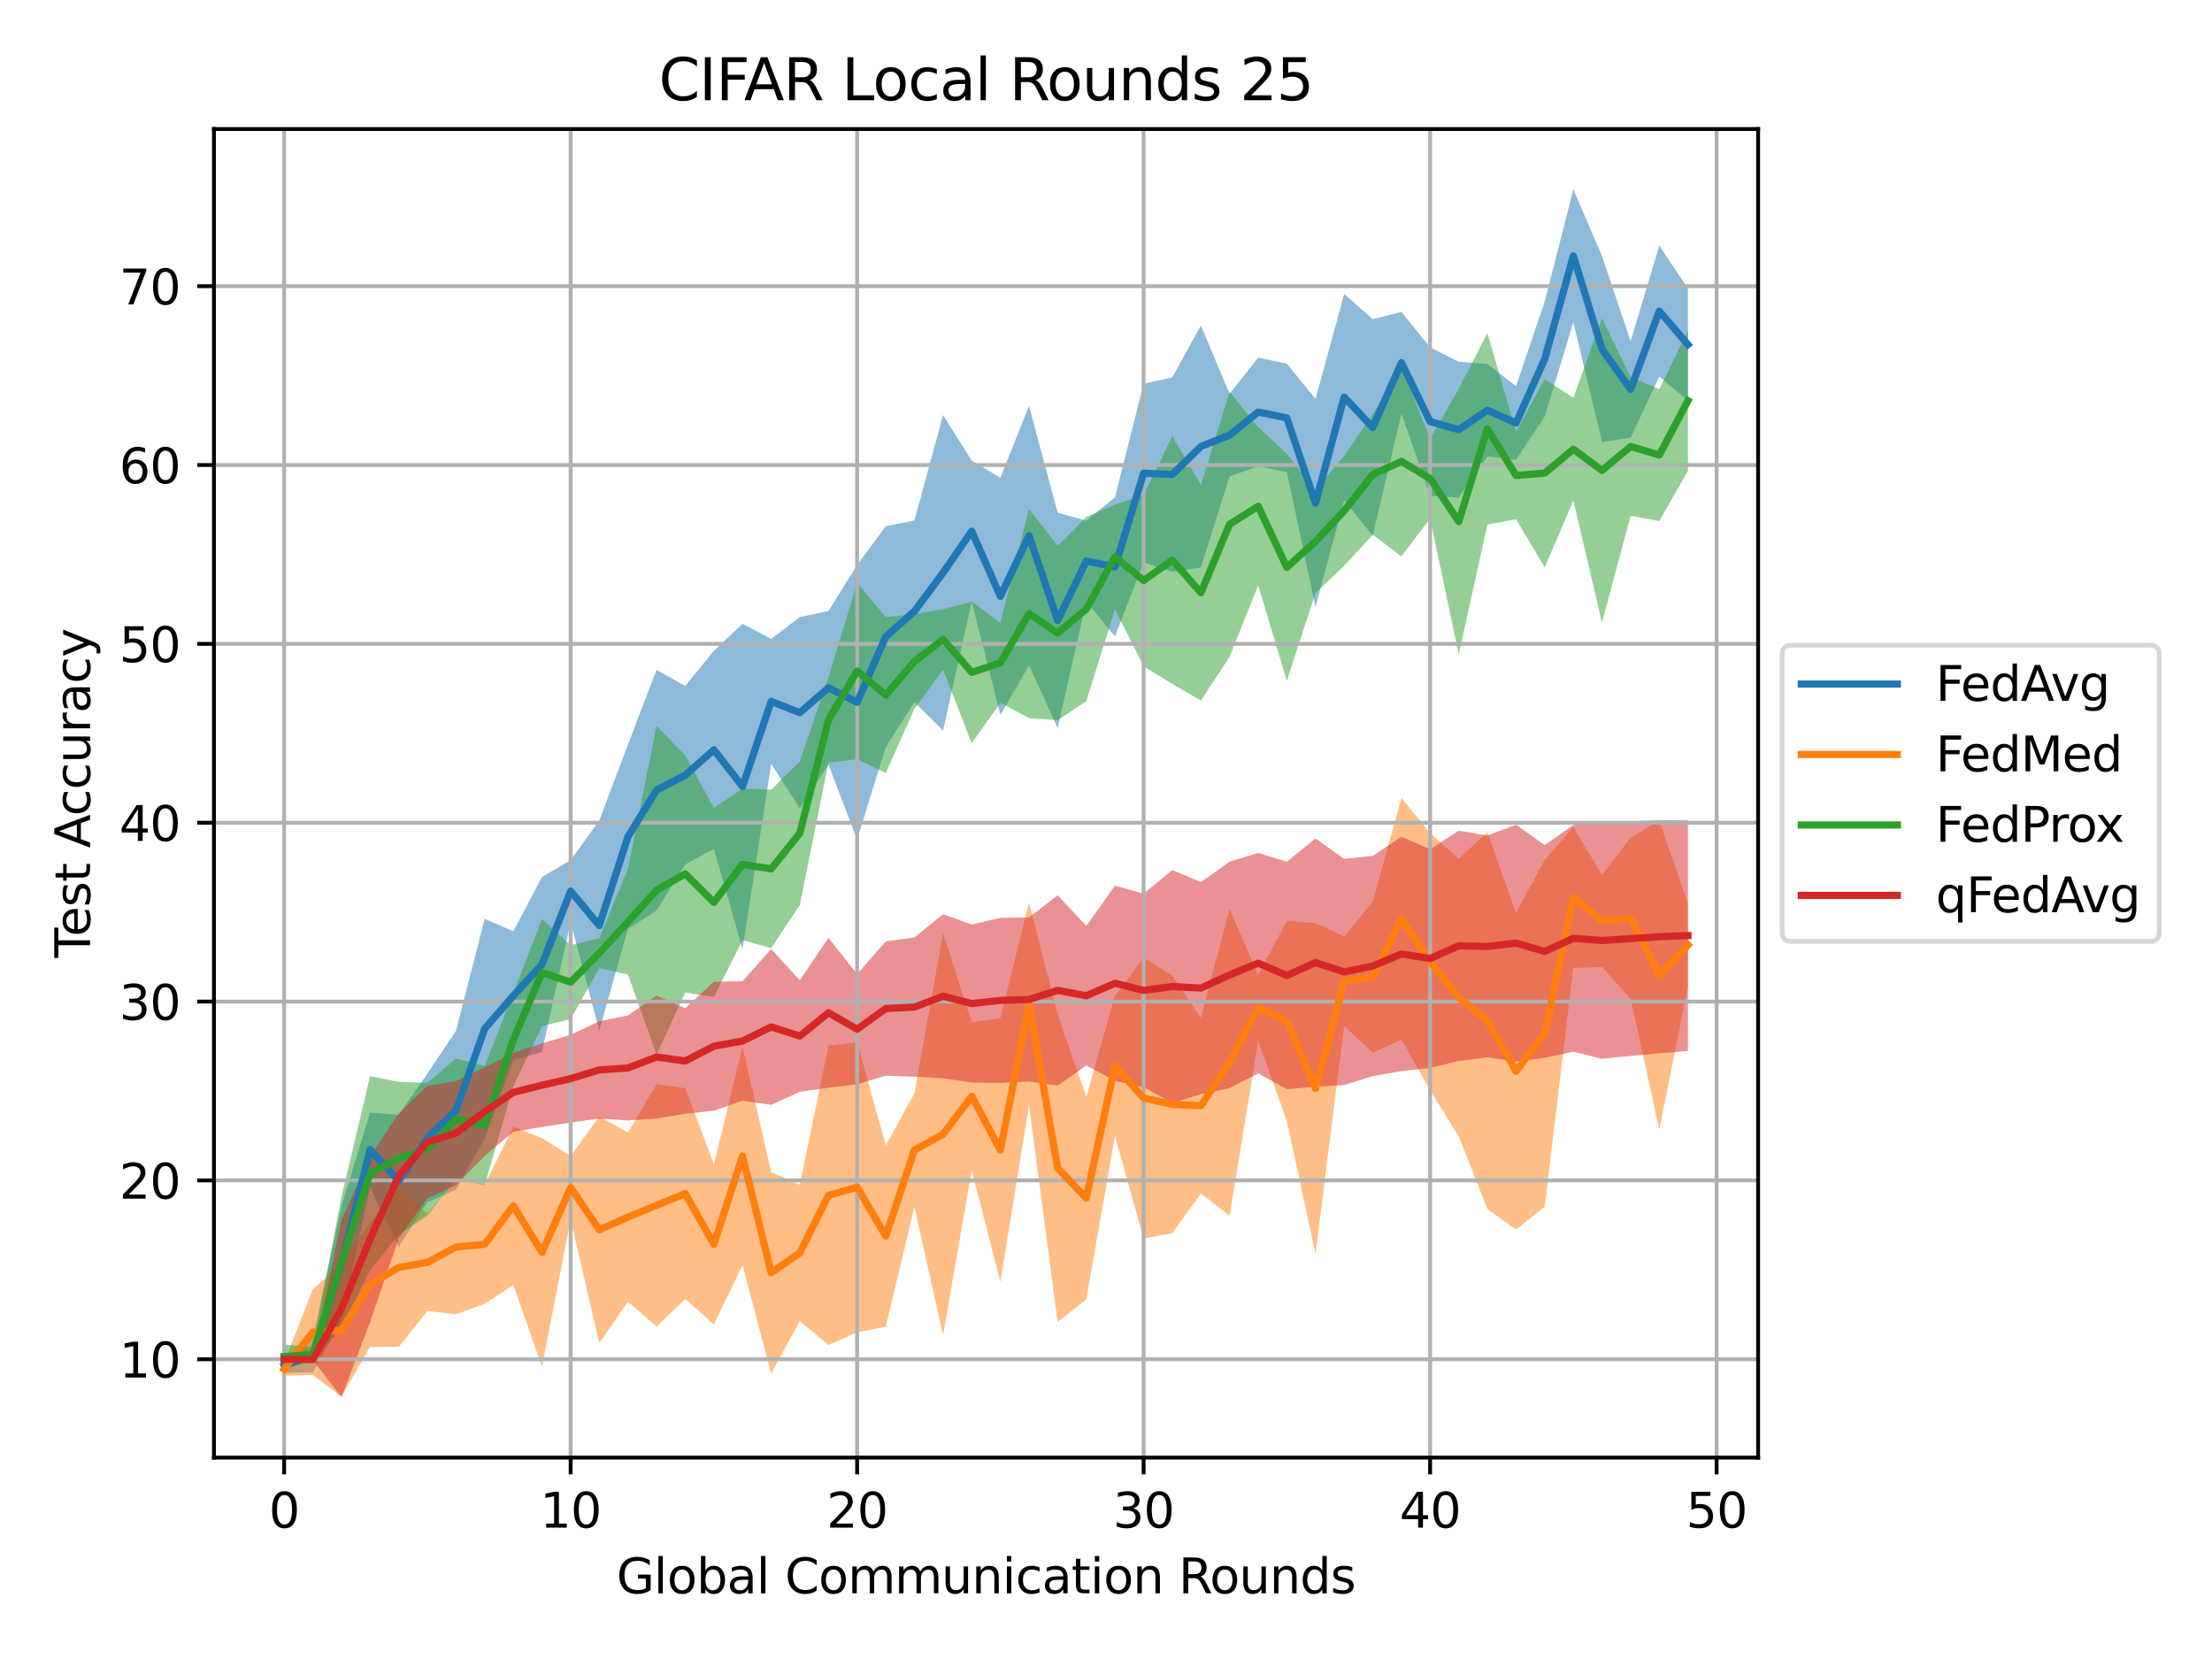 <?xml version="1.0" encoding="utf-8" standalone="no"?>
<!DOCTYPE svg PUBLIC "-//W3C//DTD SVG 1.1//EN"
  "http://www.w3.org/Graphics/SVG/1.1/DTD/svg11.dtd">
<svg height="345.6pt" version="1.1" viewBox="0 0 460.8 345.6" width="460.8pt" xmlns="http://www.w3.org/2000/svg" xmlns:xlink="http://www.w3.org/1999/xlink">
 <defs>
  <style type="text/css">*{stroke-linecap:butt;stroke-linejoin:round;}</style>
 </defs>
 <g id="figure_1">
  <g id="patch_1">
   <path d="M 0 345.6 
L 460.8 345.6 
L 460.8 0 
L 0 0 
z
" style="fill:#ffffff;"/>
  </g>
  <g id="axes_1">
   <g id="patch_2">
    <path d="M 44.57 303.64 
L 366.25 303.64 
L 366.25 26.88 
L 44.57 26.88 
z
" style="fill:#ffffff;"/>
   </g>
   <g id="PolyCollection_1">
    <path clip-path="url(#p965d6cac77)" d="M 59.192 283.011 
L 59.192 285.957 
L 65.16 285.911 
L 71.128 275.231 
L 77.096 247.227 
L 83.064 259.77 
L 89.032 250.436 
L 95 247.852 
L 100.968 237.189 
L 106.937 220.839 
L 112.905 219.139 
L 118.873 192.074 
L 124.841 214.668 
L 130.809 193.527 
L 136.777 189.66 
L 142.745 180.067 
L 148.713 176.837 
L 154.681 197.75 
L 160.649 159.142 
L 166.617 168.383 
L 172.586 159.284 
L 178.554 174.91 
L 184.522 155.606 
L 190.49 146.27 
L 196.458 152.187 
L 202.426 125.325 
L 208.394 148.938 
L 214.362 138.61 
L 220.33 151.648 
L 226.298 125.273 
L 232.266 132.596 
L 238.234 117.188 
L 244.203 119.099 
L 250.171 118.216 
L 256.139 99.259 
L 262.107 97.151 
L 268.075 98.368 
L 274.043 126.474 
L 280.011 104.217 
L 285.979 111.587 
L 291.947 86.137 
L 297.915 103.27 
L 303.883 103.67 
L 309.852 95.095 
L 315.82 95.774 
L 321.788 86.768 
L 327.756 67.132 
L 333.724 92.12 
L 339.692 91.186 
L 345.66 78.423 
L 351.628 83.475 
L 351.628 60.092 
L 351.628 60.092 
L 345.66 51.183 
L 339.692 71.056 
L 333.724 53.333 
L 327.756 39.46 
L 321.788 62.835 
L 315.82 80.429 
L 309.852 75.825 
L 303.883 75.363 
L 297.915 72.367 
L 291.947 64.975 
L 285.979 66.502 
L 280.011 61.232 
L 274.043 83.12 
L 268.075 75.759 
L 262.107 74.524 
L 256.139 82.037 
L 250.171 67.796 
L 244.203 78.61 
L 238.234 79.954 
L 232.266 103.597 
L 226.298 108.467 
L 220.33 106.805 
L 214.362 84.566 
L 208.394 99.517 
L 202.426 95.964 
L 196.458 86.458 
L 190.49 108.41 
L 184.522 109.639 
L 178.554 117.689 
L 172.586 127.277 
L 166.617 128.554 
L 160.649 133.08 
L 154.681 129.937 
L 148.713 135.569 
L 142.745 142.903 
L 136.777 139.536 
L 130.809 155.1 
L 124.841 170.934 
L 118.873 179.191 
L 112.905 182.687 
L 106.937 194.003 
L 100.968 191.425 
L 95 214.718 
L 89.032 223.642 
L 83.064 232.229 
L 77.096 231.756 
L 71.128 251.291 
L 65.16 278.718 
L 59.192 283.011 
z
" style="fill:#1f77b4;fill-opacity:0.5;"/>
   </g>
   <g id="PolyCollection_2">
    <path clip-path="url(#p965d6cac77)" d="M 59.192 283.918 
L 59.192 286.559 
L 65.16 286.447 
L 71.128 290.917 
L 77.096 280.598 
L 83.064 280.574 
L 89.032 273.117 
L 95 273.789 
L 100.968 271.599 
L 106.937 267.686 
L 112.905 284.725 
L 118.873 254.033 
L 124.841 279.785 
L 130.809 271.168 
L 136.777 276.347 
L 142.745 270.603 
L 148.713 275.891 
L 154.681 263.566 
L 160.649 286.115 
L 166.617 275.199 
L 172.586 280.18 
L 178.554 277.545 
L 184.522 276.383 
L 190.49 251.418 
L 196.458 278.216 
L 202.426 243.784 
L 208.394 267.057 
L 214.362 230.257 
L 220.33 275.387 
L 226.298 270.689 
L 232.266 236.613 
L 238.234 257.984 
L 244.203 256.913 
L 250.171 248.63 
L 256.139 253.228 
L 262.107 216.844 
L 268.075 233.584 
L 274.043 261.205 
L 280.011 213.74 
L 285.979 219.313 
L 291.947 216.556 
L 297.915 227.115 
L 303.883 236.717 
L 309.852 251.851 
L 315.82 256.16 
L 321.788 251.379 
L 327.756 201.626 
L 333.724 201.452 
L 339.692 208.095 
L 345.66 235.353 
L 351.628 205.466 
L 351.628 188.248 
L 351.628 188.248 
L 345.66 171 
L 339.692 174.489 
L 333.724 182.264 
L 327.756 172.28 
L 321.788 179.121 
L 315.82 190.186 
L 309.852 173.367 
L 303.883 178.88 
L 297.915 173.579 
L 291.947 166.216 
L 285.979 187.795 
L 280.011 195.065 
L 274.043 192.31 
L 268.075 191.823 
L 262.107 203.092 
L 256.139 189.345 
L 250.171 212.054 
L 244.203 203.205 
L 238.234 199.493 
L 232.266 207.47 
L 226.298 228.479 
L 220.33 211.331 
L 214.362 187.981 
L 208.394 212.114 
L 202.426 212.939 
L 196.458 194.352 
L 190.49 227.753 
L 184.522 238.632 
L 178.554 217.095 
L 172.586 217.856 
L 166.617 246.795 
L 160.649 244.18 
L 154.681 218.058 
L 148.713 242.519 
L 142.745 226.678 
L 136.777 225.84 
L 130.809 235.923 
L 124.841 232.588 
L 118.873 240.796 
L 112.905 237.081 
L 106.937 234.689 
L 100.968 246.812 
L 95 245.753 
L 89.032 252.839 
L 83.064 247.458 
L 77.096 254.602 
L 71.128 263.337 
L 65.16 268.561 
L 59.192 283.918 
z
" style="fill:#ff7f0e;fill-opacity:0.5;"/>
   </g>
   <g id="PolyCollection_3">
    <path clip-path="url(#p965d6cac77)" d="M 59.192 280.059 
L 59.192 285.135 
L 65.16 283.569 
L 71.128 276.632 
L 77.096 264.608 
L 83.064 257.194 
L 89.032 253.216 
L 95 245.656 
L 100.968 246.918 
L 106.937 226.325 
L 112.905 213.749 
L 118.873 212.293 
L 124.841 201.649 
L 130.809 203.04 
L 136.777 219.676 
L 142.745 206.747 
L 148.713 207.689 
L 154.681 195.844 
L 160.649 197.507 
L 166.617 188.507 
L 172.586 158.874 
L 178.554 158.132 
L 184.522 161.036 
L 190.49 147.669 
L 196.458 139.487 
L 202.426 154.828 
L 208.394 146.421 
L 214.362 149.598 
L 220.33 150.029 
L 226.298 146.064 
L 232.266 126.906 
L 238.234 138.795 
L 244.203 142.463 
L 250.171 145.938 
L 256.139 136.831 
L 262.107 121.923 
L 268.075 141.85 
L 274.043 123.541 
L 280.011 117.853 
L 285.979 111.408 
L 291.947 115.892 
L 297.915 108.007 
L 303.883 136.307 
L 309.852 109.272 
L 315.82 108.176 
L 321.788 118.178 
L 327.756 104.273 
L 333.724 129.698 
L 339.692 107.445 
L 345.66 108.541 
L 351.628 98.06 
L 351.628 68.899 
L 351.628 68.899 
L 345.66 81.056 
L 339.692 78.567 
L 333.724 66.312 
L 327.756 82.871 
L 321.788 78.965 
L 315.82 89.91 
L 309.852 69.383 
L 303.883 81.02 
L 297.915 91.399 
L 291.947 76.345 
L 285.979 86.3 
L 280.011 94.947 
L 274.043 102.087 
L 268.075 94.532 
L 262.107 88.991 
L 256.139 81.629 
L 250.171 101.007 
L 244.203 90.9 
L 238.234 103.057 
L 232.266 105.137 
L 226.298 107.673 
L 220.33 113.706 
L 214.362 106.026 
L 208.394 129.765 
L 202.426 125.32 
L 196.458 126.889 
L 190.49 127.952 
L 184.522 128.544 
L 178.554 121.45 
L 172.586 141.081 
L 166.617 158.61 
L 160.649 164.514 
L 154.681 164.291 
L 148.713 168.292 
L 142.745 157.349 
L 136.777 151.211 
L 130.809 181.053 
L 124.841 195.461 
L 118.873 196.89 
L 112.905 191.472 
L 106.937 206.816 
L 100.968 222.066 
L 95 220.499 
L 89.032 225.578 
L 83.064 225.373 
L 77.096 224.185 
L 71.128 249.324 
L 65.16 280.683 
L 59.192 280.059 
z
" style="fill:#2ca02c;fill-opacity:0.5;"/>
   </g>
   <g id="PolyCollection_4">
    <path clip-path="url(#p965d6cac77)" d="M 59.192 283.163 
L 59.192 283.163 
L 65.16 283.298 
L 71.128 291.06 
L 77.096 275.386 
L 83.064 257.988 
L 89.032 249.619 
L 95 246.909 
L 100.968 240.8 
L 106.937 235.772 
L 112.905 234.764 
L 118.873 233.832 
L 124.841 233.014 
L 130.809 233.411 
L 136.777 232.993 
L 142.745 232.015 
L 148.713 231.373 
L 154.681 229.305 
L 160.649 230.158 
L 166.617 227.442 
L 172.586 226.589 
L 178.554 225.878 
L 184.522 224.092 
L 190.49 224.299 
L 196.458 224.623 
L 202.426 225.507 
L 208.394 225.594 
L 214.362 225.29 
L 220.33 226.141 
L 226.298 221.959 
L 232.266 225.168 
L 238.234 226.458 
L 244.203 229.778 
L 250.171 227.918 
L 256.139 226.671 
L 262.107 223.604 
L 268.075 226.892 
L 274.043 226.376 
L 280.011 226.037 
L 285.979 224.162 
L 291.947 223.132 
L 297.915 222.458 
L 303.883 221.023 
L 309.852 220.264 
L 315.82 221.137 
L 321.788 220.357 
L 327.756 219.087 
L 333.724 220.553 
L 339.692 219.965 
L 345.66 219.412 
L 351.628 218.952 
L 351.628 170.847 
L 351.628 170.847 
L 345.66 170.863 
L 339.692 171.085 
L 333.724 171.302 
L 327.756 171.844 
L 321.788 176.059 
L 315.82 171.791 
L 309.852 174.065 
L 303.883 173.038 
L 297.915 176.908 
L 291.947 174.312 
L 285.979 178.289 
L 280.011 178.918 
L 274.043 174.66 
L 268.075 179.523 
L 262.107 177.685 
L 256.139 179.506 
L 250.171 183.758 
L 244.203 181.243 
L 238.234 186.172 
L 232.266 184.497 
L 226.298 192.892 
L 220.33 186.49 
L 214.362 191.126 
L 208.394 191.209 
L 202.426 192.592 
L 196.458 190.436 
L 190.49 195.291 
L 184.522 196.109 
L 178.554 202.922 
L 172.586 195.356 
L 166.617 204.205 
L 160.649 197.703 
L 154.681 204.413 
L 148.713 204.506 
L 142.745 210.034 
L 136.777 207.387 
L 130.809 211.544 
L 124.841 212.746 
L 118.873 215.564 
L 112.905 217.36 
L 106.937 219.348 
L 100.968 222.337 
L 95 225.199 
L 89.032 226.215 
L 83.064 231.93 
L 77.096 240.866 
L 71.128 254.179 
L 65.16 283.119 
L 59.192 283.163 
z
" style="fill:#d62728;fill-opacity:0.5;"/>
   </g>
   <g id="matplotlib.axis_1">
    <g id="xtick_1">
     <g id="line2d_1">
      <path clip-path="url(#p965d6cac77)" d="M 59.192 303.64 
L 59.192 26.88 
" style="fill:none;stroke:#b0b0b0;stroke-linecap:square;stroke-width:0.8;"/>
     </g>
     <g id="line2d_2">
      <defs>
       <path d="M 0 0 
L 0 3.5 
" id="m6cdca9fccc" style="stroke:#000000;stroke-width:0.8;"/>
      </defs>
      <g>
       <use style="stroke:#000000;stroke-width:0.8;" x="59.192" xlink:href="#m6cdca9fccc" y="303.64"/>
      </g>
     </g>
     <g id="text_1">
      <!-- 0 -->
      <g transform="translate(56.011 318.238)scale(0.1 -0.1)">
       <defs>
        <path d="M 2034 4250 
Q 1547 4250 1301 3770 
Q 1056 3291 1056 2328 
Q 1056 1369 1301 889 
Q 1547 409 2034 409 
Q 2525 409 2770 889 
Q 3016 1369 3016 2328 
Q 3016 3291 2770 3770 
Q 2525 4250 2034 4250 
z
M 2034 4750 
Q 2819 4750 3233 4129 
Q 3647 3509 3647 2328 
Q 3647 1150 3233 529 
Q 2819 -91 2034 -91 
Q 1250 -91 836 529 
Q 422 1150 422 2328 
Q 422 3509 836 4129 
Q 1250 4750 2034 4750 
z
" id="DejaVuSans-30" transform="scale(0.016)"/>
       </defs>
       <use xlink:href="#DejaVuSans-30"/>
      </g>
     </g>
    </g>
    <g id="xtick_2">
     <g id="line2d_3">
      <path clip-path="url(#p965d6cac77)" d="M 118.873 303.64 
L 118.873 26.88 
" style="fill:none;stroke:#b0b0b0;stroke-linecap:square;stroke-width:0.8;"/>
     </g>
     <g id="line2d_4">
      <g>
       <use style="stroke:#000000;stroke-width:0.8;" x="118.873" xlink:href="#m6cdca9fccc" y="303.64"/>
      </g>
     </g>
     <g id="text_2">
      <!-- 10 -->
      <g transform="translate(112.51 318.238)scale(0.1 -0.1)">
       <defs>
        <path d="M 794 531 
L 1825 531 
L 1825 4091 
L 703 3866 
L 703 4441 
L 1819 4666 
L 2450 4666 
L 2450 531 
L 3481 531 
L 3481 0 
L 794 0 
L 794 531 
z
" id="DejaVuSans-31" transform="scale(0.016)"/>
       </defs>
       <use xlink:href="#DejaVuSans-31"/>
       <use x="63.623" xlink:href="#DejaVuSans-30"/>
      </g>
     </g>
    </g>
    <g id="xtick_3">
     <g id="line2d_5">
      <path clip-path="url(#p965d6cac77)" d="M 178.554 303.64 
L 178.554 26.88 
" style="fill:none;stroke:#b0b0b0;stroke-linecap:square;stroke-width:0.8;"/>
     </g>
     <g id="line2d_6">
      <g>
       <use style="stroke:#000000;stroke-width:0.8;" x="178.554" xlink:href="#m6cdca9fccc" y="303.64"/>
      </g>
     </g>
     <g id="text_3">
      <!-- 20 -->
      <g transform="translate(172.191 318.238)scale(0.1 -0.1)">
       <defs>
        <path d="M 1228 531 
L 3431 531 
L 3431 0 
L 469 0 
L 469 531 
Q 828 903 1448 1529 
Q 2069 2156 2228 2338 
Q 2531 2678 2651 2914 
Q 2772 3150 2772 3378 
Q 2772 3750 2511 3984 
Q 2250 4219 1831 4219 
Q 1534 4219 1204 4116 
Q 875 4013 500 3803 
L 500 4441 
Q 881 4594 1212 4672 
Q 1544 4750 1819 4750 
Q 2544 4750 2975 4387 
Q 3406 4025 3406 3419 
Q 3406 3131 3298 2873 
Q 3191 2616 2906 2266 
Q 2828 2175 2409 1742 
Q 1991 1309 1228 531 
z
" id="DejaVuSans-32" transform="scale(0.016)"/>
       </defs>
       <use xlink:href="#DejaVuSans-32"/>
       <use x="63.623" xlink:href="#DejaVuSans-30"/>
      </g>
     </g>
    </g>
    <g id="xtick_4">
     <g id="line2d_7">
      <path clip-path="url(#p965d6cac77)" d="M 238.234 303.64 
L 238.234 26.88 
" style="fill:none;stroke:#b0b0b0;stroke-linecap:square;stroke-width:0.8;"/>
     </g>
     <g id="line2d_8">
      <g>
       <use style="stroke:#000000;stroke-width:0.8;" x="238.234" xlink:href="#m6cdca9fccc" y="303.64"/>
      </g>
     </g>
     <g id="text_4">
      <!-- 30 -->
      <g transform="translate(231.872 318.238)scale(0.1 -0.1)">
       <defs>
        <path d="M 2597 2516 
Q 3050 2419 3304 2112 
Q 3559 1806 3559 1356 
Q 3559 666 3084 287 
Q 2609 -91 1734 -91 
Q 1441 -91 1130 -33 
Q 819 25 488 141 
L 488 750 
Q 750 597 1062 519 
Q 1375 441 1716 441 
Q 2309 441 2620 675 
Q 2931 909 2931 1356 
Q 2931 1769 2642 2001 
Q 2353 2234 1838 2234 
L 1294 2234 
L 1294 2753 
L 1863 2753 
Q 2328 2753 2575 2939 
Q 2822 3125 2822 3475 
Q 2822 3834 2567 4026 
Q 2313 4219 1838 4219 
Q 1578 4219 1281 4162 
Q 984 4106 628 3988 
L 628 4550 
Q 988 4650 1302 4700 
Q 1616 4750 1894 4750 
Q 2613 4750 3031 4423 
Q 3450 4097 3450 3541 
Q 3450 3153 3228 2886 
Q 3006 2619 2597 2516 
z
" id="DejaVuSans-33" transform="scale(0.016)"/>
       </defs>
       <use xlink:href="#DejaVuSans-33"/>
       <use x="63.623" xlink:href="#DejaVuSans-30"/>
      </g>
     </g>
    </g>
    <g id="xtick_5">
     <g id="line2d_9">
      <path clip-path="url(#p965d6cac77)" d="M 297.915 303.64 
L 297.915 26.88 
" style="fill:none;stroke:#b0b0b0;stroke-linecap:square;stroke-width:0.8;"/>
     </g>
     <g id="line2d_10">
      <g>
       <use style="stroke:#000000;stroke-width:0.8;" x="297.915" xlink:href="#m6cdca9fccc" y="303.64"/>
      </g>
     </g>
     <g id="text_5">
      <!-- 40 -->
      <g transform="translate(291.553 318.238)scale(0.1 -0.1)">
       <defs>
        <path d="M 2419 4116 
L 825 1625 
L 2419 1625 
L 2419 4116 
z
M 2253 4666 
L 3047 4666 
L 3047 1625 
L 3713 1625 
L 3713 1100 
L 3047 1100 
L 3047 0 
L 2419 0 
L 2419 1100 
L 313 1100 
L 313 1709 
L 2253 4666 
z
" id="DejaVuSans-34" transform="scale(0.016)"/>
       </defs>
       <use xlink:href="#DejaVuSans-34"/>
       <use x="63.623" xlink:href="#DejaVuSans-30"/>
      </g>
     </g>
    </g>
    <g id="xtick_6">
     <g id="line2d_11">
      <path clip-path="url(#p965d6cac77)" d="M 357.596 303.64 
L 357.596 26.88 
" style="fill:none;stroke:#b0b0b0;stroke-linecap:square;stroke-width:0.8;"/>
     </g>
     <g id="line2d_12">
      <g>
       <use style="stroke:#000000;stroke-width:0.8;" x="357.596" xlink:href="#m6cdca9fccc" y="303.64"/>
      </g>
     </g>
     <g id="text_6">
      <!-- 50 -->
      <g transform="translate(351.234 318.238)scale(0.1 -0.1)">
       <defs>
        <path d="M 691 4666 
L 3169 4666 
L 3169 4134 
L 1269 4134 
L 1269 2991 
Q 1406 3038 1543 3061 
Q 1681 3084 1819 3084 
Q 2600 3084 3056 2656 
Q 3513 2228 3513 1497 
Q 3513 744 3044 326 
Q 2575 -91 1722 -91 
Q 1428 -91 1123 -41 
Q 819 9 494 109 
L 494 744 
Q 775 591 1075 516 
Q 1375 441 1709 441 
Q 2250 441 2565 725 
Q 2881 1009 2881 1497 
Q 2881 1984 2565 2268 
Q 2250 2553 1709 2553 
Q 1456 2553 1204 2497 
Q 953 2441 691 2322 
L 691 4666 
z
" id="DejaVuSans-35" transform="scale(0.016)"/>
       </defs>
       <use xlink:href="#DejaVuSans-35"/>
       <use x="63.623" xlink:href="#DejaVuSans-30"/>
      </g>
     </g>
    </g>
    <g id="text_7">
     <!-- Global Communication Rounds -->
     <g transform="translate(128.448 331.917)scale(0.1 -0.1)">
      <defs>
       <path d="M 3809 666 
L 3809 1919 
L 2778 1919 
L 2778 2438 
L 4434 2438 
L 4434 434 
Q 4069 175 3628 42 
Q 3188 -91 2688 -91 
Q 1594 -91 976 548 
Q 359 1188 359 2328 
Q 359 3472 976 4111 
Q 1594 4750 2688 4750 
Q 3144 4750 3555 4637 
Q 3966 4525 4313 4306 
L 4313 3634 
Q 3963 3931 3569 4081 
Q 3175 4231 2741 4231 
Q 1884 4231 1454 3753 
Q 1025 3275 1025 2328 
Q 1025 1384 1454 906 
Q 1884 428 2741 428 
Q 3075 428 3337 486 
Q 3600 544 3809 666 
z
" id="DejaVuSans-47" transform="scale(0.016)"/>
       <path d="M 603 4863 
L 1178 4863 
L 1178 0 
L 603 0 
L 603 4863 
z
" id="DejaVuSans-6c" transform="scale(0.016)"/>
       <path d="M 1959 3097 
Q 1497 3097 1228 2736 
Q 959 2375 959 1747 
Q 959 1119 1226 758 
Q 1494 397 1959 397 
Q 2419 397 2687 759 
Q 2956 1122 2956 1747 
Q 2956 2369 2687 2733 
Q 2419 3097 1959 3097 
z
M 1959 3584 
Q 2709 3584 3137 3096 
Q 3566 2609 3566 1747 
Q 3566 888 3137 398 
Q 2709 -91 1959 -91 
Q 1206 -91 779 398 
Q 353 888 353 1747 
Q 353 2609 779 3096 
Q 1206 3584 1959 3584 
z
" id="DejaVuSans-6f" transform="scale(0.016)"/>
       <path d="M 3116 1747 
Q 3116 2381 2855 2742 
Q 2594 3103 2138 3103 
Q 1681 3103 1420 2742 
Q 1159 2381 1159 1747 
Q 1159 1113 1420 752 
Q 1681 391 2138 391 
Q 2594 391 2855 752 
Q 3116 1113 3116 1747 
z
M 1159 2969 
Q 1341 3281 1617 3432 
Q 1894 3584 2278 3584 
Q 2916 3584 3314 3078 
Q 3713 2572 3713 1747 
Q 3713 922 3314 415 
Q 2916 -91 2278 -91 
Q 1894 -91 1617 61 
Q 1341 213 1159 525 
L 1159 0 
L 581 0 
L 581 4863 
L 1159 4863 
L 1159 2969 
z
" id="DejaVuSans-62" transform="scale(0.016)"/>
       <path d="M 2194 1759 
Q 1497 1759 1228 1600 
Q 959 1441 959 1056 
Q 959 750 1161 570 
Q 1363 391 1709 391 
Q 2188 391 2477 730 
Q 2766 1069 2766 1631 
L 2766 1759 
L 2194 1759 
z
M 3341 1997 
L 3341 0 
L 2766 0 
L 2766 531 
Q 2569 213 2275 61 
Q 1981 -91 1556 -91 
Q 1019 -91 701 211 
Q 384 513 384 1019 
Q 384 1609 779 1909 
Q 1175 2209 1959 2209 
L 2766 2209 
L 2766 2266 
Q 2766 2663 2505 2880 
Q 2244 3097 1772 3097 
Q 1472 3097 1187 3025 
Q 903 2953 641 2809 
L 641 3341 
Q 956 3463 1253 3523 
Q 1550 3584 1831 3584 
Q 2591 3584 2966 3190 
Q 3341 2797 3341 1997 
z
" id="DejaVuSans-61" transform="scale(0.016)"/>
       <path id="DejaVuSans-20" transform="scale(0.016)"/>
       <path d="M 4122 4306 
L 4122 3641 
Q 3803 3938 3442 4084 
Q 3081 4231 2675 4231 
Q 1875 4231 1450 3742 
Q 1025 3253 1025 2328 
Q 1025 1406 1450 917 
Q 1875 428 2675 428 
Q 3081 428 3442 575 
Q 3803 722 4122 1019 
L 4122 359 
Q 3791 134 3420 21 
Q 3050 -91 2638 -91 
Q 1578 -91 968 557 
Q 359 1206 359 2328 
Q 359 3453 968 4101 
Q 1578 4750 2638 4750 
Q 3056 4750 3426 4639 
Q 3797 4528 4122 4306 
z
" id="DejaVuSans-43" transform="scale(0.016)"/>
       <path d="M 3328 2828 
Q 3544 3216 3844 3400 
Q 4144 3584 4550 3584 
Q 5097 3584 5394 3201 
Q 5691 2819 5691 2113 
L 5691 0 
L 5113 0 
L 5113 2094 
Q 5113 2597 4934 2840 
Q 4756 3084 4391 3084 
Q 3944 3084 3684 2787 
Q 3425 2491 3425 1978 
L 3425 0 
L 2847 0 
L 2847 2094 
Q 2847 2600 2669 2842 
Q 2491 3084 2119 3084 
Q 1678 3084 1418 2786 
Q 1159 2488 1159 1978 
L 1159 0 
L 581 0 
L 581 3500 
L 1159 3500 
L 1159 2956 
Q 1356 3278 1631 3431 
Q 1906 3584 2284 3584 
Q 2666 3584 2933 3390 
Q 3200 3197 3328 2828 
z
" id="DejaVuSans-6d" transform="scale(0.016)"/>
       <path d="M 544 1381 
L 544 3500 
L 1119 3500 
L 1119 1403 
Q 1119 906 1312 657 
Q 1506 409 1894 409 
Q 2359 409 2629 706 
Q 2900 1003 2900 1516 
L 2900 3500 
L 3475 3500 
L 3475 0 
L 2900 0 
L 2900 538 
Q 2691 219 2414 64 
Q 2138 -91 1772 -91 
Q 1169 -91 856 284 
Q 544 659 544 1381 
z
M 1991 3584 
L 1991 3584 
z
" id="DejaVuSans-75" transform="scale(0.016)"/>
       <path d="M 3513 2113 
L 3513 0 
L 2938 0 
L 2938 2094 
Q 2938 2591 2744 2837 
Q 2550 3084 2163 3084 
Q 1697 3084 1428 2787 
Q 1159 2491 1159 1978 
L 1159 0 
L 581 0 
L 581 3500 
L 1159 3500 
L 1159 2956 
Q 1366 3272 1645 3428 
Q 1925 3584 2291 3584 
Q 2894 3584 3203 3211 
Q 3513 2838 3513 2113 
z
" id="DejaVuSans-6e" transform="scale(0.016)"/>
       <path d="M 603 3500 
L 1178 3500 
L 1178 0 
L 603 0 
L 603 3500 
z
M 603 4863 
L 1178 4863 
L 1178 4134 
L 603 4134 
L 603 4863 
z
" id="DejaVuSans-69" transform="scale(0.016)"/>
       <path d="M 3122 3366 
L 3122 2828 
Q 2878 2963 2633 3030 
Q 2388 3097 2138 3097 
Q 1578 3097 1268 2742 
Q 959 2388 959 1747 
Q 959 1106 1268 751 
Q 1578 397 2138 397 
Q 2388 397 2633 464 
Q 2878 531 3122 666 
L 3122 134 
Q 2881 22 2623 -34 
Q 2366 -91 2075 -91 
Q 1284 -91 818 406 
Q 353 903 353 1747 
Q 353 2603 823 3093 
Q 1294 3584 2113 3584 
Q 2378 3584 2631 3529 
Q 2884 3475 3122 3366 
z
" id="DejaVuSans-63" transform="scale(0.016)"/>
       <path d="M 1172 4494 
L 1172 3500 
L 2356 3500 
L 2356 3053 
L 1172 3053 
L 1172 1153 
Q 1172 725 1289 603 
Q 1406 481 1766 481 
L 2356 481 
L 2356 0 
L 1766 0 
Q 1100 0 847 248 
Q 594 497 594 1153 
L 594 3053 
L 172 3053 
L 172 3500 
L 594 3500 
L 594 4494 
L 1172 4494 
z
" id="DejaVuSans-74" transform="scale(0.016)"/>
       <path d="M 2841 2188 
Q 3044 2119 3236 1894 
Q 3428 1669 3622 1275 
L 4263 0 
L 3584 0 
L 2988 1197 
Q 2756 1666 2539 1819 
Q 2322 1972 1947 1972 
L 1259 1972 
L 1259 0 
L 628 0 
L 628 4666 
L 2053 4666 
Q 2853 4666 3247 4331 
Q 3641 3997 3641 3322 
Q 3641 2881 3436 2590 
Q 3231 2300 2841 2188 
z
M 1259 4147 
L 1259 2491 
L 2053 2491 
Q 2509 2491 2742 2702 
Q 2975 2913 2975 3322 
Q 2975 3731 2742 3939 
Q 2509 4147 2053 4147 
L 1259 4147 
z
" id="DejaVuSans-52" transform="scale(0.016)"/>
       <path d="M 2906 2969 
L 2906 4863 
L 3481 4863 
L 3481 0 
L 2906 0 
L 2906 525 
Q 2725 213 2448 61 
Q 2172 -91 1784 -91 
Q 1150 -91 751 415 
Q 353 922 353 1747 
Q 353 2572 751 3078 
Q 1150 3584 1784 3584 
Q 2172 3584 2448 3432 
Q 2725 3281 2906 2969 
z
M 947 1747 
Q 947 1113 1208 752 
Q 1469 391 1925 391 
Q 2381 391 2643 752 
Q 2906 1113 2906 1747 
Q 2906 2381 2643 2742 
Q 2381 3103 1925 3103 
Q 1469 3103 1208 2742 
Q 947 2381 947 1747 
z
" id="DejaVuSans-64" transform="scale(0.016)"/>
       <path d="M 2834 3397 
L 2834 2853 
Q 2591 2978 2328 3040 
Q 2066 3103 1784 3103 
Q 1356 3103 1142 2972 
Q 928 2841 928 2578 
Q 928 2378 1081 2264 
Q 1234 2150 1697 2047 
L 1894 2003 
Q 2506 1872 2764 1633 
Q 3022 1394 3022 966 
Q 3022 478 2636 193 
Q 2250 -91 1575 -91 
Q 1294 -91 989 -36 
Q 684 19 347 128 
L 347 722 
Q 666 556 975 473 
Q 1284 391 1588 391 
Q 1994 391 2212 530 
Q 2431 669 2431 922 
Q 2431 1156 2273 1281 
Q 2116 1406 1581 1522 
L 1381 1569 
Q 847 1681 609 1914 
Q 372 2147 372 2553 
Q 372 3047 722 3315 
Q 1072 3584 1716 3584 
Q 2034 3584 2315 3537 
Q 2597 3491 2834 3397 
z
" id="DejaVuSans-73" transform="scale(0.016)"/>
      </defs>
      <use xlink:href="#DejaVuSans-47"/>
      <use x="77.49" xlink:href="#DejaVuSans-6c"/>
      <use x="105.273" xlink:href="#DejaVuSans-6f"/>
      <use x="166.455" xlink:href="#DejaVuSans-62"/>
      <use x="229.932" xlink:href="#DejaVuSans-61"/>
      <use x="291.211" xlink:href="#DejaVuSans-6c"/>
      <use x="318.994" xlink:href="#DejaVuSans-20"/>
      <use x="350.781" xlink:href="#DejaVuSans-43"/>
      <use x="420.605" xlink:href="#DejaVuSans-6f"/>
      <use x="481.787" xlink:href="#DejaVuSans-6d"/>
      <use x="579.199" xlink:href="#DejaVuSans-6d"/>
      <use x="676.611" xlink:href="#DejaVuSans-75"/>
      <use x="739.99" xlink:href="#DejaVuSans-6e"/>
      <use x="803.369" xlink:href="#DejaVuSans-69"/>
      <use x="831.152" xlink:href="#DejaVuSans-63"/>
      <use x="886.133" xlink:href="#DejaVuSans-61"/>
      <use x="947.412" xlink:href="#DejaVuSans-74"/>
      <use x="986.621" xlink:href="#DejaVuSans-69"/>
      <use x="1014.404" xlink:href="#DejaVuSans-6f"/>
      <use x="1075.586" xlink:href="#DejaVuSans-6e"/>
      <use x="1138.965" xlink:href="#DejaVuSans-20"/>
      <use x="1170.752" xlink:href="#DejaVuSans-52"/>
      <use x="1235.734" xlink:href="#DejaVuSans-6f"/>
      <use x="1296.916" xlink:href="#DejaVuSans-75"/>
      <use x="1360.295" xlink:href="#DejaVuSans-6e"/>
      <use x="1423.674" xlink:href="#DejaVuSans-64"/>
      <use x="1487.15" xlink:href="#DejaVuSans-73"/>
     </g>
    </g>
   </g>
   <g id="matplotlib.axis_2">
    <g id="ytick_1">
     <g id="line2d_13">
      <path clip-path="url(#p965d6cac77)" d="M 44.57 283.163 
L 366.25 283.163 
" style="fill:none;stroke:#b0b0b0;stroke-linecap:square;stroke-width:0.8;"/>
     </g>
     <g id="line2d_14">
      <defs>
       <path d="M 0 0 
L -3.5 0 
" id="mf11ff59bd1" style="stroke:#000000;stroke-width:0.8;"/>
      </defs>
      <g>
       <use style="stroke:#000000;stroke-width:0.8;" x="44.57" xlink:href="#mf11ff59bd1" y="283.163"/>
      </g>
     </g>
     <g id="text_8">
      <!-- 10 -->
      <g transform="translate(24.845 286.963)scale(0.1 -0.1)">
       <use xlink:href="#DejaVuSans-31"/>
       <use x="63.623" xlink:href="#DejaVuSans-30"/>
      </g>
     </g>
    </g>
    <g id="ytick_2">
     <g id="line2d_15">
      <path clip-path="url(#p965d6cac77)" d="M 44.57 245.905 
L 366.25 245.905 
" style="fill:none;stroke:#b0b0b0;stroke-linecap:square;stroke-width:0.8;"/>
     </g>
     <g id="line2d_16">
      <g>
       <use style="stroke:#000000;stroke-width:0.8;" x="44.57" xlink:href="#mf11ff59bd1" y="245.905"/>
      </g>
     </g>
     <g id="text_9">
      <!-- 20 -->
      <g transform="translate(24.845 249.705)scale(0.1 -0.1)">
       <use xlink:href="#DejaVuSans-32"/>
       <use x="63.623" xlink:href="#DejaVuSans-30"/>
      </g>
     </g>
    </g>
    <g id="ytick_3">
     <g id="line2d_17">
      <path clip-path="url(#p965d6cac77)" d="M 44.57 208.647 
L 366.25 208.647 
" style="fill:none;stroke:#b0b0b0;stroke-linecap:square;stroke-width:0.8;"/>
     </g>
     <g id="line2d_18">
      <g>
       <use style="stroke:#000000;stroke-width:0.8;" x="44.57" xlink:href="#mf11ff59bd1" y="208.647"/>
      </g>
     </g>
     <g id="text_10">
      <!-- 30 -->
      <g transform="translate(24.845 212.447)scale(0.1 -0.1)">
       <use xlink:href="#DejaVuSans-33"/>
       <use x="63.623" xlink:href="#DejaVuSans-30"/>
      </g>
     </g>
    </g>
    <g id="ytick_4">
     <g id="line2d_19">
      <path clip-path="url(#p965d6cac77)" d="M 44.57 171.389 
L 366.25 171.389 
" style="fill:none;stroke:#b0b0b0;stroke-linecap:square;stroke-width:0.8;"/>
     </g>
     <g id="line2d_20">
      <g>
       <use style="stroke:#000000;stroke-width:0.8;" x="44.57" xlink:href="#mf11ff59bd1" y="171.389"/>
      </g>
     </g>
     <g id="text_11">
      <!-- 40 -->
      <g transform="translate(24.845 175.189)scale(0.1 -0.1)">
       <use xlink:href="#DejaVuSans-34"/>
       <use x="63.623" xlink:href="#DejaVuSans-30"/>
      </g>
     </g>
    </g>
    <g id="ytick_5">
     <g id="line2d_21">
      <path clip-path="url(#p965d6cac77)" d="M 44.57 134.131 
L 366.25 134.131 
" style="fill:none;stroke:#b0b0b0;stroke-linecap:square;stroke-width:0.8;"/>
     </g>
     <g id="line2d_22">
      <g>
       <use style="stroke:#000000;stroke-width:0.8;" x="44.57" xlink:href="#mf11ff59bd1" y="134.131"/>
      </g>
     </g>
     <g id="text_12">
      <!-- 50 -->
      <g transform="translate(24.845 137.931)scale(0.1 -0.1)">
       <use xlink:href="#DejaVuSans-35"/>
       <use x="63.623" xlink:href="#DejaVuSans-30"/>
      </g>
     </g>
    </g>
    <g id="ytick_6">
     <g id="line2d_23">
      <path clip-path="url(#p965d6cac77)" d="M 44.57 96.873 
L 366.25 96.873 
" style="fill:none;stroke:#b0b0b0;stroke-linecap:square;stroke-width:0.8;"/>
     </g>
     <g id="line2d_24">
      <g>
       <use style="stroke:#000000;stroke-width:0.8;" x="44.57" xlink:href="#mf11ff59bd1" y="96.873"/>
      </g>
     </g>
     <g id="text_13">
      <!-- 60 -->
      <g transform="translate(24.845 100.673)scale(0.1 -0.1)">
       <defs>
        <path d="M 2113 2584 
Q 1688 2584 1439 2293 
Q 1191 2003 1191 1497 
Q 1191 994 1439 701 
Q 1688 409 2113 409 
Q 2538 409 2786 701 
Q 3034 994 3034 1497 
Q 3034 2003 2786 2293 
Q 2538 2584 2113 2584 
z
M 3366 4563 
L 3366 3988 
Q 3128 4100 2886 4159 
Q 2644 4219 2406 4219 
Q 1781 4219 1451 3797 
Q 1122 3375 1075 2522 
Q 1259 2794 1537 2939 
Q 1816 3084 2150 3084 
Q 2853 3084 3261 2657 
Q 3669 2231 3669 1497 
Q 3669 778 3244 343 
Q 2819 -91 2113 -91 
Q 1303 -91 875 529 
Q 447 1150 447 2328 
Q 447 3434 972 4092 
Q 1497 4750 2381 4750 
Q 2619 4750 2861 4703 
Q 3103 4656 3366 4563 
z
" id="DejaVuSans-36" transform="scale(0.016)"/>
       </defs>
       <use xlink:href="#DejaVuSans-36"/>
       <use x="63.623" xlink:href="#DejaVuSans-30"/>
      </g>
     </g>
    </g>
    <g id="ytick_7">
     <g id="line2d_25">
      <path clip-path="url(#p965d6cac77)" d="M 44.57 59.615 
L 366.25 59.615 
" style="fill:none;stroke:#b0b0b0;stroke-linecap:square;stroke-width:0.8;"/>
     </g>
     <g id="line2d_26">
      <g>
       <use style="stroke:#000000;stroke-width:0.8;" x="44.57" xlink:href="#mf11ff59bd1" y="59.615"/>
      </g>
     </g>
     <g id="text_14">
      <!-- 70 -->
      <g transform="translate(24.845 63.415)scale(0.1 -0.1)">
       <defs>
        <path d="M 525 4666 
L 3525 4666 
L 3525 4397 
L 1831 0 
L 1172 0 
L 2766 4134 
L 525 4134 
L 525 4666 
z
" id="DejaVuSans-37" transform="scale(0.016)"/>
       </defs>
       <use xlink:href="#DejaVuSans-37"/>
       <use x="63.623" xlink:href="#DejaVuSans-30"/>
      </g>
     </g>
    </g>
    <g id="text_15">
     <!-- Test Accuracy -->
     <g transform="translate(18.765 199.523)rotate(-90)scale(0.1 -0.1)">
      <defs>
       <path d="M -19 4666 
L 3928 4666 
L 3928 4134 
L 2272 4134 
L 2272 0 
L 1638 0 
L 1638 4134 
L -19 4134 
L -19 4666 
z
" id="DejaVuSans-54" transform="scale(0.016)"/>
       <path d="M 3597 1894 
L 3597 1613 
L 953 1613 
Q 991 1019 1311 708 
Q 1631 397 2203 397 
Q 2534 397 2845 478 
Q 3156 559 3463 722 
L 3463 178 
Q 3153 47 2828 -22 
Q 2503 -91 2169 -91 
Q 1331 -91 842 396 
Q 353 884 353 1716 
Q 353 2575 817 3079 
Q 1281 3584 2069 3584 
Q 2775 3584 3186 3129 
Q 3597 2675 3597 1894 
z
M 3022 2063 
Q 3016 2534 2758 2815 
Q 2500 3097 2075 3097 
Q 1594 3097 1305 2825 
Q 1016 2553 972 2059 
L 3022 2063 
z
" id="DejaVuSans-65" transform="scale(0.016)"/>
       <path d="M 2188 4044 
L 1331 1722 
L 3047 1722 
L 2188 4044 
z
M 1831 4666 
L 2547 4666 
L 4325 0 
L 3669 0 
L 3244 1197 
L 1141 1197 
L 716 0 
L 50 0 
L 1831 4666 
z
" id="DejaVuSans-41" transform="scale(0.016)"/>
       <path d="M 2631 2963 
Q 2534 3019 2420 3045 
Q 2306 3072 2169 3072 
Q 1681 3072 1420 2755 
Q 1159 2438 1159 1844 
L 1159 0 
L 581 0 
L 581 3500 
L 1159 3500 
L 1159 2956 
Q 1341 3275 1631 3429 
Q 1922 3584 2338 3584 
Q 2397 3584 2469 3576 
Q 2541 3569 2628 3553 
L 2631 2963 
z
" id="DejaVuSans-72" transform="scale(0.016)"/>
       <path d="M 2059 -325 
Q 1816 -950 1584 -1140 
Q 1353 -1331 966 -1331 
L 506 -1331 
L 506 -850 
L 844 -850 
Q 1081 -850 1212 -737 
Q 1344 -625 1503 -206 
L 1606 56 
L 191 3500 
L 800 3500 
L 1894 763 
L 2988 3500 
L 3597 3500 
L 2059 -325 
z
" id="DejaVuSans-79" transform="scale(0.016)"/>
      </defs>
      <use xlink:href="#DejaVuSans-54"/>
      <use x="44.084" xlink:href="#DejaVuSans-65"/>
      <use x="105.607" xlink:href="#DejaVuSans-73"/>
      <use x="157.707" xlink:href="#DejaVuSans-74"/>
      <use x="196.916" xlink:href="#DejaVuSans-20"/>
      <use x="228.703" xlink:href="#DejaVuSans-41"/>
      <use x="295.361" xlink:href="#DejaVuSans-63"/>
      <use x="350.342" xlink:href="#DejaVuSans-63"/>
      <use x="405.322" xlink:href="#DejaVuSans-75"/>
      <use x="468.701" xlink:href="#DejaVuSans-72"/>
      <use x="509.814" xlink:href="#DejaVuSans-61"/>
      <use x="571.094" xlink:href="#DejaVuSans-63"/>
      <use x="626.074" xlink:href="#DejaVuSans-79"/>
     </g>
    </g>
   </g>
   <g id="line2d_27">
    <path clip-path="url(#p965d6cac77)" d="M 59.192 284.484 
L 65.16 282.314 
L 71.128 263.261 
L 77.096 239.491 
L 83.064 246 
L 89.032 237.039 
L 95 231.285 
L 100.968 214.307 
L 106.937 207.421 
L 112.905 200.913 
L 118.873 185.632 
L 124.841 192.801 
L 130.809 174.313 
L 136.777 164.598 
L 142.745 161.485 
L 148.713 156.203 
L 154.681 163.844 
L 160.649 146.111 
L 166.617 148.469 
L 172.586 143.281 
L 178.554 146.299 
L 184.522 132.622 
L 190.49 127.34 
L 196.458 119.323 
L 202.426 110.645 
L 208.394 124.227 
L 214.362 111.588 
L 220.33 129.227 
L 226.298 116.87 
L 232.266 118.096 
L 238.234 98.571 
L 244.203 98.854 
L 250.171 93.006 
L 256.139 90.648 
L 262.107 85.838 
L 268.075 87.064 
L 274.043 104.797 
L 280.011 82.725 
L 285.979 89.045 
L 291.947 75.556 
L 297.915 87.818 
L 303.883 89.516 
L 309.852 85.46 
L 315.82 88.101 
L 321.788 74.802 
L 327.756 53.296 
L 333.724 72.727 
L 339.692 81.121 
L 345.66 64.803 
L 351.628 71.783 
" style="fill:none;stroke:#1f77b4;stroke-linecap:square;stroke-width:1.5;"/>
   </g>
   <g id="line2d_28">
    <path clip-path="url(#p965d6cac77)" d="M 59.192 285.239 
L 65.16 277.504 
L 71.128 277.127 
L 77.096 267.6 
L 83.064 264.016 
L 89.032 262.978 
L 95 259.771 
L 100.968 259.205 
L 106.937 251.188 
L 112.905 260.903 
L 118.873 247.415 
L 124.841 256.187 
L 130.809 253.546 
L 136.777 251.093 
L 142.745 248.641 
L 148.713 259.205 
L 154.681 240.812 
L 160.649 265.147 
L 166.617 260.997 
L 172.586 249.018 
L 178.554 247.32 
L 184.522 257.507 
L 190.49 239.586 
L 196.458 236.284 
L 202.426 228.361 
L 208.394 239.586 
L 214.362 209.119 
L 220.33 243.359 
L 226.298 249.584 
L 232.266 222.041 
L 238.234 228.738 
L 244.203 230.059 
L 250.171 230.342 
L 256.139 221.287 
L 262.107 209.968 
L 268.075 212.703 
L 274.043 226.758 
L 280.011 204.403 
L 285.979 203.554 
L 291.947 191.386 
L 297.915 200.347 
L 303.883 207.798 
L 309.852 212.609 
L 315.82 223.173 
L 321.788 215.25 
L 327.756 186.953 
L 333.724 191.858 
L 339.692 191.292 
L 345.66 203.177 
L 351.628 196.857 
" style="fill:none;stroke:#ff7f0e;stroke-linecap:square;stroke-width:1.5;"/>
   </g>
   <g id="line2d_29">
    <path clip-path="url(#p965d6cac77)" d="M 59.192 282.597 
L 65.16 282.126 
L 71.128 262.978 
L 77.096 244.396 
L 83.064 241.284 
L 89.032 239.397 
L 95 233.077 
L 100.968 234.492 
L 106.937 216.571 
L 112.905 202.611 
L 118.873 204.591 
L 124.841 198.555 
L 130.809 192.046 
L 136.777 185.444 
L 142.745 182.048 
L 148.713 187.99 
L 154.681 180.067 
L 160.649 181.01 
L 166.617 173.559 
L 172.586 149.978 
L 178.554 139.791 
L 184.522 144.79 
L 190.49 137.81 
L 196.458 133.188 
L 202.426 140.074 
L 208.394 138.093 
L 214.362 127.812 
L 220.33 131.868 
L 226.298 126.868 
L 232.266 116.021 
L 238.234 120.926 
L 244.203 116.681 
L 250.171 123.473 
L 256.139 109.23 
L 262.107 105.457 
L 268.075 118.191 
L 274.043 112.814 
L 280.011 106.4 
L 285.979 98.854 
L 291.947 96.119 
L 297.915 99.703 
L 303.883 108.664 
L 309.852 89.328 
L 315.82 99.043 
L 321.788 98.571 
L 327.756 93.572 
L 333.724 98.005 
L 339.692 93.006 
L 345.66 94.798 
L 351.628 83.479 
" style="fill:none;stroke:#2ca02c;stroke-linecap:square;stroke-width:1.5;"/>
   </g>
   <g id="line2d_30">
    <path clip-path="url(#p965d6cac77)" d="M 59.192 283.163 
L 65.16 283.208 
L 71.128 272.619 
L 77.096 258.126 
L 83.064 244.959 
L 89.032 237.917 
L 95 236.054 
L 100.968 231.569 
L 106.937 227.56 
L 112.905 226.062 
L 118.873 224.698 
L 124.841 222.88 
L 130.809 222.478 
L 136.777 220.19 
L 142.745 221.025 
L 148.713 217.94 
L 154.681 216.859 
L 160.649 213.931 
L 166.617 215.823 
L 172.586 210.972 
L 178.554 214.4 
L 184.522 210.1 
L 190.49 209.795 
L 196.458 207.53 
L 202.426 209.05 
L 208.394 208.402 
L 214.362 208.208 
L 220.33 206.315 
L 226.298 207.425 
L 232.266 204.832 
L 238.234 206.315 
L 244.203 205.51 
L 250.171 205.838 
L 256.139 203.089 
L 262.107 200.644 
L 268.075 203.208 
L 274.043 200.518 
L 280.011 202.477 
L 285.979 201.226 
L 291.947 198.722 
L 297.915 199.683 
L 303.883 197.03 
L 309.852 197.164 
L 315.82 196.464 
L 321.788 198.208 
L 327.756 195.466 
L 333.724 195.928 
L 339.692 195.525 
L 345.66 195.138 
L 351.628 194.899 
" style="fill:none;stroke:#d62728;stroke-linecap:square;stroke-width:1.5;"/>
   </g>
   <g id="patch_3">
    <path d="M 44.57 303.64 
L 44.57 26.88 
" style="fill:none;stroke:#000000;stroke-linecap:square;stroke-linejoin:miter;stroke-width:0.8;"/>
   </g>
   <g id="patch_4">
    <path d="M 366.25 303.64 
L 366.25 26.88 
" style="fill:none;stroke:#000000;stroke-linecap:square;stroke-linejoin:miter;stroke-width:0.8;"/>
   </g>
   <g id="patch_5">
    <path d="M 44.57 303.64 
L 366.25 303.64 
" style="fill:none;stroke:#000000;stroke-linecap:square;stroke-linejoin:miter;stroke-width:0.8;"/>
   </g>
   <g id="patch_6">
    <path d="M 44.57 26.88 
L 366.25 26.88 
" style="fill:none;stroke:#000000;stroke-linecap:square;stroke-linejoin:miter;stroke-width:0.8;"/>
   </g>
   <g id="text_16">
    <!-- CIFAR Local Rounds 25 -->
    <g transform="translate(137.256 20.88)scale(0.12 -0.12)">
     <defs>
      <path d="M 628 4666 
L 1259 4666 
L 1259 0 
L 628 0 
L 628 4666 
z
" id="DejaVuSans-49" transform="scale(0.016)"/>
      <path d="M 628 4666 
L 3309 4666 
L 3309 4134 
L 1259 4134 
L 1259 2759 
L 3109 2759 
L 3109 2228 
L 1259 2228 
L 1259 0 
L 628 0 
L 628 4666 
z
" id="DejaVuSans-46" transform="scale(0.016)"/>
      <path d="M 628 4666 
L 1259 4666 
L 1259 531 
L 3531 531 
L 3531 0 
L 628 0 
L 628 4666 
z
" id="DejaVuSans-4c" transform="scale(0.016)"/>
     </defs>
     <use xlink:href="#DejaVuSans-43"/>
     <use x="69.824" xlink:href="#DejaVuSans-49"/>
     <use x="99.316" xlink:href="#DejaVuSans-46"/>
     <use x="147.711" xlink:href="#DejaVuSans-41"/>
     <use x="216.119" xlink:href="#DejaVuSans-52"/>
     <use x="285.602" xlink:href="#DejaVuSans-20"/>
     <use x="317.389" xlink:href="#DejaVuSans-4c"/>
     <use x="371.352" xlink:href="#DejaVuSans-6f"/>
     <use x="432.533" xlink:href="#DejaVuSans-63"/>
     <use x="487.514" xlink:href="#DejaVuSans-61"/>
     <use x="548.793" xlink:href="#DejaVuSans-6c"/>
     <use x="576.576" xlink:href="#DejaVuSans-20"/>
     <use x="608.363" xlink:href="#DejaVuSans-52"/>
     <use x="673.346" xlink:href="#DejaVuSans-6f"/>
     <use x="734.527" xlink:href="#DejaVuSans-75"/>
     <use x="797.906" xlink:href="#DejaVuSans-6e"/>
     <use x="861.285" xlink:href="#DejaVuSans-64"/>
     <use x="924.762" xlink:href="#DejaVuSans-73"/>
     <use x="976.861" xlink:href="#DejaVuSans-20"/>
     <use x="1008.648" xlink:href="#DejaVuSans-32"/>
     <use x="1072.271" xlink:href="#DejaVuSans-35"/>
    </g>
   </g>
   <g id="legend_1">
    <g id="patch_7">
     <path d="M 373.25 196.116 
L 447.822 196.116 
Q 449.822 196.116 449.822 194.116 
L 449.822 136.404 
Q 449.822 134.404 447.822 134.404 
L 373.25 134.404 
Q 371.25 134.404 371.25 136.404 
L 371.25 194.116 
Q 371.25 196.116 373.25 196.116 
z
" style="fill:#ffffff;opacity:0.8;stroke:#cccccc;stroke-linejoin:miter;"/>
    </g>
    <g id="line2d_31">
     <path d="M 375.25 142.502 
L 395.25 142.502 
" style="fill:none;stroke:#1f77b4;stroke-linecap:square;stroke-width:1.5;"/>
    </g>
    <g id="line2d_32"/>
    <g id="text_17">
     <!-- FedAvg -->
     <g transform="translate(403.25 146.002)scale(0.1 -0.1)">
      <defs>
       <path d="M 191 3500 
L 800 3500 
L 1894 563 
L 2988 3500 
L 3597 3500 
L 2284 0 
L 1503 0 
L 191 3500 
z
" id="DejaVuSans-76" transform="scale(0.016)"/>
       <path d="M 2906 1791 
Q 2906 2416 2648 2759 
Q 2391 3103 1925 3103 
Q 1463 3103 1205 2759 
Q 947 2416 947 1791 
Q 947 1169 1205 825 
Q 1463 481 1925 481 
Q 2391 481 2648 825 
Q 2906 1169 2906 1791 
z
M 3481 434 
Q 3481 -459 3084 -895 
Q 2688 -1331 1869 -1331 
Q 1566 -1331 1297 -1286 
Q 1028 -1241 775 -1147 
L 775 -588 
Q 1028 -725 1275 -790 
Q 1522 -856 1778 -856 
Q 2344 -856 2625 -561 
Q 2906 -266 2906 331 
L 2906 616 
Q 2728 306 2450 153 
Q 2172 0 1784 0 
Q 1141 0 747 490 
Q 353 981 353 1791 
Q 353 2603 747 3093 
Q 1141 3584 1784 3584 
Q 2172 3584 2450 3431 
Q 2728 3278 2906 2969 
L 2906 3500 
L 3481 3500 
L 3481 434 
z
" id="DejaVuSans-67" transform="scale(0.016)"/>
      </defs>
      <use xlink:href="#DejaVuSans-46"/>
      <use x="52.02" xlink:href="#DejaVuSans-65"/>
      <use x="113.543" xlink:href="#DejaVuSans-64"/>
      <use x="177.02" xlink:href="#DejaVuSans-41"/>
      <use x="239.553" xlink:href="#DejaVuSans-76"/>
      <use x="298.732" xlink:href="#DejaVuSans-67"/>
     </g>
    </g>
    <g id="line2d_33">
     <path d="M 375.25 157.18 
L 395.25 157.18 
" style="fill:none;stroke:#ff7f0e;stroke-linecap:square;stroke-width:1.5;"/>
    </g>
    <g id="line2d_34"/>
    <g id="text_18">
     <!-- FedMed -->
     <g transform="translate(403.25 160.68)scale(0.1 -0.1)">
      <defs>
       <path d="M 628 4666 
L 1569 4666 
L 2759 1491 
L 3956 4666 
L 4897 4666 
L 4897 0 
L 4281 0 
L 4281 4097 
L 3078 897 
L 2444 897 
L 1241 4097 
L 1241 0 
L 628 0 
L 628 4666 
z
" id="DejaVuSans-4d" transform="scale(0.016)"/>
      </defs>
      <use xlink:href="#DejaVuSans-46"/>
      <use x="52.02" xlink:href="#DejaVuSans-65"/>
      <use x="113.543" xlink:href="#DejaVuSans-64"/>
      <use x="177.02" xlink:href="#DejaVuSans-4d"/>
      <use x="263.299" xlink:href="#DejaVuSans-65"/>
      <use x="324.822" xlink:href="#DejaVuSans-64"/>
     </g>
    </g>
    <g id="line2d_35">
     <path d="M 375.25 171.858 
L 395.25 171.858 
" style="fill:none;stroke:#2ca02c;stroke-linecap:square;stroke-width:1.5;"/>
    </g>
    <g id="line2d_36"/>
    <g id="text_19">
     <!-- FedProx -->
     <g transform="translate(403.25 175.358)scale(0.1 -0.1)">
      <defs>
       <path d="M 1259 4147 
L 1259 2394 
L 2053 2394 
Q 2494 2394 2734 2622 
Q 2975 2850 2975 3272 
Q 2975 3691 2734 3919 
Q 2494 4147 2053 4147 
L 1259 4147 
z
M 628 4666 
L 2053 4666 
Q 2838 4666 3239 4311 
Q 3641 3956 3641 3272 
Q 3641 2581 3239 2228 
Q 2838 1875 2053 1875 
L 1259 1875 
L 1259 0 
L 628 0 
L 628 4666 
z
" id="DejaVuSans-50" transform="scale(0.016)"/>
       <path d="M 3513 3500 
L 2247 1797 
L 3578 0 
L 2900 0 
L 1881 1375 
L 863 0 
L 184 0 
L 1544 1831 
L 300 3500 
L 978 3500 
L 1906 2253 
L 2834 3500 
L 3513 3500 
z
" id="DejaVuSans-78" transform="scale(0.016)"/>
      </defs>
      <use xlink:href="#DejaVuSans-46"/>
      <use x="52.02" xlink:href="#DejaVuSans-65"/>
      <use x="113.543" xlink:href="#DejaVuSans-64"/>
      <use x="177.02" xlink:href="#DejaVuSans-50"/>
      <use x="235.572" xlink:href="#DejaVuSans-72"/>
      <use x="274.436" xlink:href="#DejaVuSans-6f"/>
      <use x="332.492" xlink:href="#DejaVuSans-78"/>
     </g>
    </g>
    <g id="line2d_37">
     <path d="M 375.25 186.537 
L 395.25 186.537 
" style="fill:none;stroke:#d62728;stroke-linecap:square;stroke-width:1.5;"/>
    </g>
    <g id="line2d_38"/>
    <g id="text_20">
     <!-- qFedAvg -->
     <g transform="translate(403.25 190.037)scale(0.1 -0.1)">
      <defs>
       <path d="M 947 1747 
Q 947 1113 1208 752 
Q 1469 391 1925 391 
Q 2381 391 2643 752 
Q 2906 1113 2906 1747 
Q 2906 2381 2643 2742 
Q 2381 3103 1925 3103 
Q 1469 3103 1208 2742 
Q 947 2381 947 1747 
z
M 2906 525 
Q 2725 213 2448 61 
Q 2172 -91 1784 -91 
Q 1150 -91 751 415 
Q 353 922 353 1747 
Q 353 2572 751 3078 
Q 1150 3584 1784 3584 
Q 2172 3584 2448 3432 
Q 2725 3281 2906 2969 
L 2906 3500 
L 3481 3500 
L 3481 -1331 
L 2906 -1331 
L 2906 525 
z
" id="DejaVuSans-71" transform="scale(0.016)"/>
      </defs>
      <use xlink:href="#DejaVuSans-71"/>
      <use x="63.477" xlink:href="#DejaVuSans-46"/>
      <use x="115.496" xlink:href="#DejaVuSans-65"/>
      <use x="177.02" xlink:href="#DejaVuSans-64"/>
      <use x="240.496" xlink:href="#DejaVuSans-41"/>
      <use x="303.029" xlink:href="#DejaVuSans-76"/>
      <use x="362.209" xlink:href="#DejaVuSans-67"/>
     </g>
    </g>
   </g>
  </g>
 </g>
 <defs>
  <clipPath id="p965d6cac77">
   <rect height="276.76" width="321.68" x="44.57" y="26.88"/>
  </clipPath>
 </defs>
</svg>
